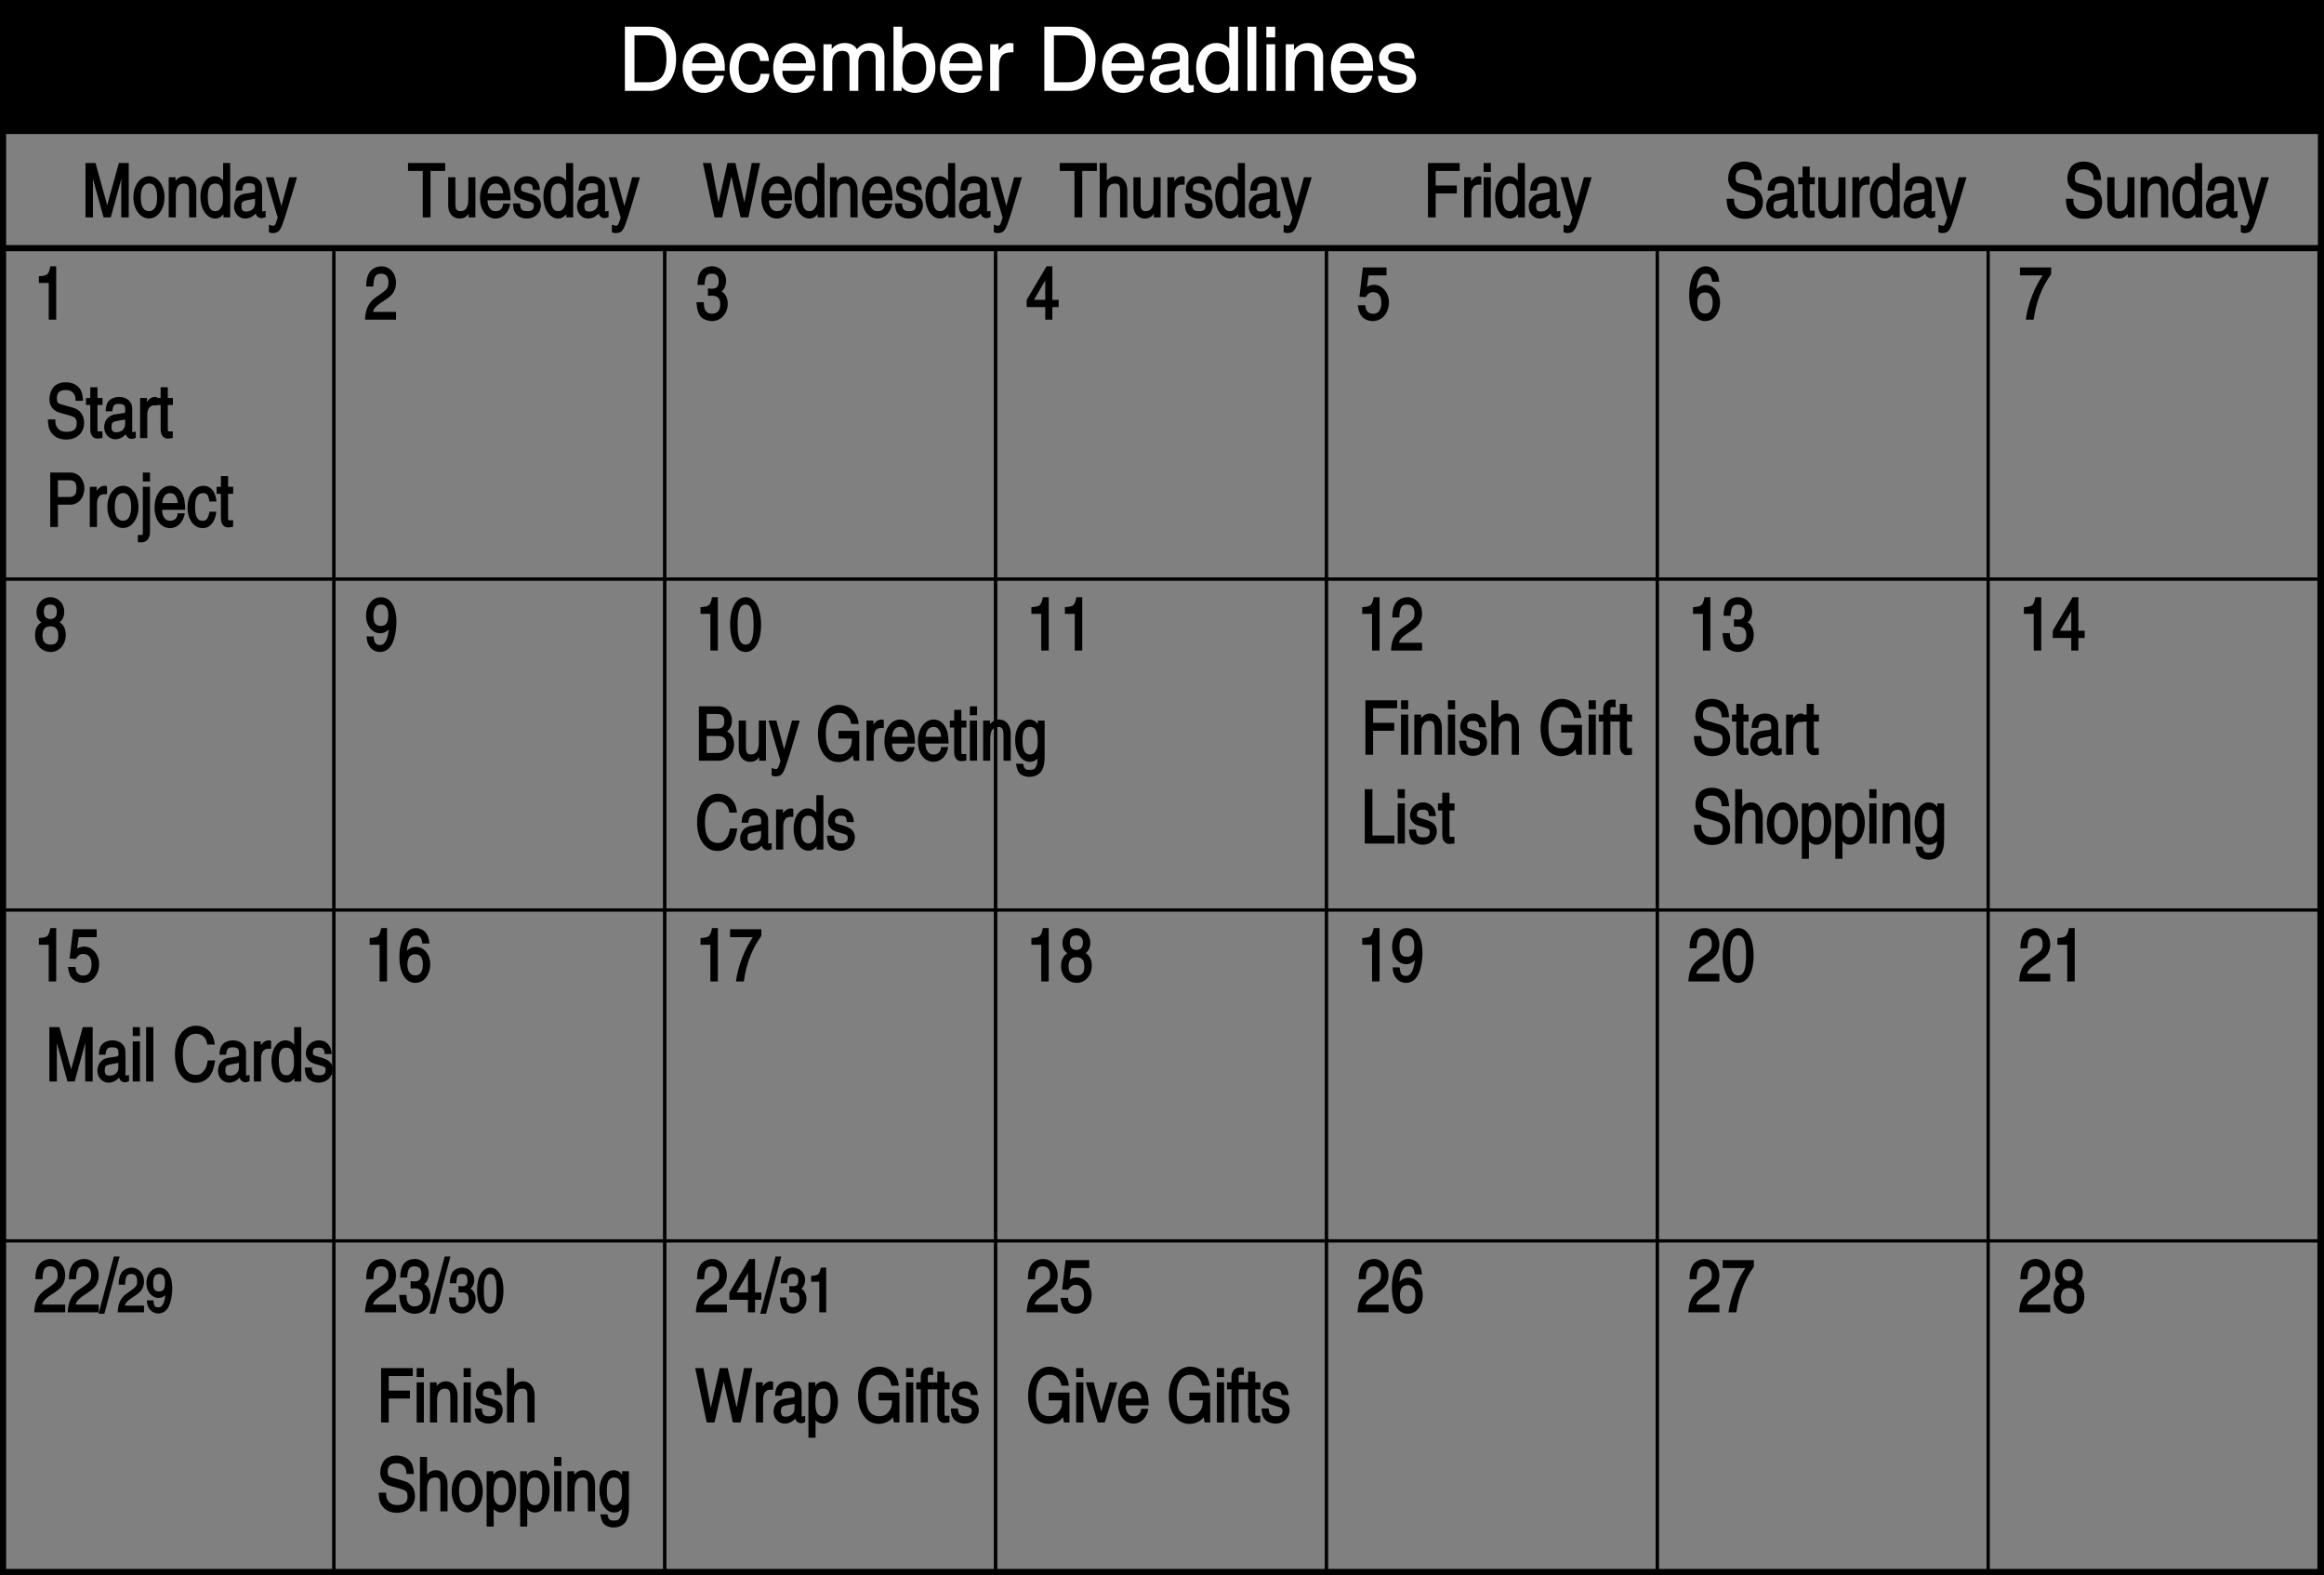 <?xml version="1.0" encoding="UTF-8"?>
<svg xmlns="http://www.w3.org/2000/svg" xmlns:xlink="http://www.w3.org/1999/xlink" width="379.33pt" height="257.04pt" viewBox="0 0 379.33 257.04" version="1.1">
<rect x="0" y="0" width="379.33" height="257.04" fill="#808080" stroke="none"/>
<defs>
<g>
<symbol overflow="visible" id="glyph0-0">
<path style="stroke:none;" d=""/>
</symbol>
<symbol overflow="visible" id="glyph0-1">
<path style="stroke:none;" d="M 7.625 -0.125 L 7.625 -8.875 L 6.016 -8.875 L 3.953 -1.422 L 4.266 -1.422 L 2.203 -8.875 L 0.562 -8.875 L 0.562 0 L 1.781 0 L 1.781 -5.219 C 1.781 -6.172 1.781 -6.391 1.766 -7.422 L 1.469 -7.422 L 3.516 0 L 4.688 0 L 6.734 -7.438 L 6.438 -7.438 C 6.422 -6.109 6.406 -5.656 6.406 -5.219 L 6.406 0 L 7.625 0 Z M 7.625 -0.125 "/>
</symbol>
<symbol overflow="visible" id="glyph0-2">
<path style="stroke:none;" d="M 2.766 -6.719 C 1.312 -6.719 0.188 -5.25 0.188 -3.266 C 0.188 -1.312 1.312 0.172 2.734 0.172 C 4.156 0.172 5.266 -1.312 5.266 -3.281 C 5.266 -5.219 4.156 -6.719 2.766 -6.719 Z M 2.766 -5.531 C 3.641 -5.531 4.062 -4.719 4.062 -3.281 C 4.062 -1.828 3.641 -1.016 2.734 -1.016 C 1.828 -1.016 1.391 -1.828 1.391 -3.281 C 1.391 -4.734 1.828 -5.531 2.766 -5.531 Z M 2.766 -5.531 "/>
</symbol>
<symbol overflow="visible" id="glyph0-3">
<path style="stroke:none;" d="M 1.453 -6.547 L 0.484 -6.547 L 0.484 0 L 1.641 0 L 1.641 -3.547 C 1.641 -4.859 2.047 -5.516 2.922 -5.516 C 3.641 -5.516 3.812 -5.141 3.812 -4 L 3.812 0 L 4.984 0 L 4.984 -4.406 C 4.984 -5.781 4.203 -6.719 3.094 -6.719 C 2.391 -6.719 1.781 -6.359 1.328 -5.578 L 1.594 -5.484 L 1.594 -6.547 Z M 1.453 -6.547 "/>
</symbol>
<symbol overflow="visible" id="glyph0-4">
<path style="stroke:none;" d="M 4.906 -8.875 L 3.891 -8.875 L 3.891 -5.453 L 4.156 -5.562 C 3.75 -6.359 3.188 -6.719 2.469 -6.719 C 1.188 -6.719 0.188 -5.328 0.188 -3.422 C 0.188 -1.312 1.234 0.188 2.609 0.188 C 3.297 0.188 3.859 -0.25 4.234 -1.031 L 3.938 -1.031 L 3.938 0 L 5.047 0 L 5.047 -8.875 Z M 2.656 -5.516 C 3.547 -5.516 3.875 -4.75 3.875 -3.109 C 3.875 -2.297 3.766 -1.844 3.453 -1.453 C 3.219 -1.141 2.984 -1.016 2.609 -1.016 C 1.75 -1.016 1.391 -1.781 1.391 -3.359 C 1.391 -4.891 1.703 -5.516 2.656 -5.516 Z M 2.656 -5.516 "/>
</symbol>
<symbol overflow="visible" id="glyph0-5">
<path style="stroke:none;" d="M 1.547 -4.5 C 1.672 -5.391 1.859 -5.578 2.609 -5.578 C 3.406 -5.578 3.641 -5.359 3.641 -4.672 C 3.641 -4.219 3.672 -4.125 3.344 -4.078 L 1.922 -3.859 C 0.922 -3.703 0.203 -2.875 0.203 -1.781 C 0.203 -0.672 1.016 0.188 2 0.188 C 2.734 0.188 3.375 -0.156 3.938 -0.875 L 3.672 -0.969 C 3.734 -0.281 4.125 0.125 4.719 0.125 C 4.844 0.125 4.953 0.094 5.109 0.031 C 5.172 0.016 5.188 0.016 5.359 -0.047 L 5.359 -1.062 C 5 -0.984 4.984 -0.984 4.922 -0.984 C 4.734 -0.984 4.781 -0.984 4.781 -1.219 L 4.781 -4.844 C 4.781 -5.922 3.906 -6.719 2.672 -6.719 C 1.875 -6.719 1.141 -6.391 0.797 -5.859 C 0.594 -5.516 0.484 -5.125 0.438 -4.375 L 1.531 -4.375 Z M 3.625 -2.297 C 3.625 -1.5 3.047 -0.953 2.188 -0.953 C 1.578 -0.953 1.406 -1.203 1.406 -1.891 C 1.406 -2.516 1.578 -2.672 2.359 -2.812 C 3.344 -2.969 3.703 -3.078 3.625 -3 Z M 3.625 -2.297 "/>
</symbol>
<symbol overflow="visible" id="glyph0-6">
<path style="stroke:none;" d="M 2.609 -1.266 L 1.188 -6.547 L -0.094 -6.547 L 1.859 0.031 L 1.641 0.688 C 1.578 0.953 1.5 1.062 1.391 1.234 C 1.312 1.344 1.312 1.359 1.109 1.359 C 0.906 1.359 0.75 1.312 0.422 1.172 L 0.422 2.422 L 0.641 2.5 C 0.797 2.562 0.859 2.562 1 2.562 C 1.891 2.562 2.219 2.266 2.688 0.984 C 3.078 -0.125 3.531 -1.547 4.594 -5.172 L 5 -6.547 L 3.734 -6.547 L 2.297 -1.266 Z M 2.609 -1.266 "/>
</symbol>
<symbol overflow="visible" id="glyph0-7">
<path style="stroke:none;" d="M 0.125 -7.578 L 2.375 -7.578 L 2.375 0 L 3.641 0 L 3.641 -7.578 L 6.031 -7.578 L 6.031 -8.875 L -0.031 -8.875 L -0.031 -7.578 Z M 0.125 -7.578 "/>
</symbol>
<symbol overflow="visible" id="glyph0-8">
<path style="stroke:none;" d="M 4.953 -0.125 L 4.953 -6.547 L 3.797 -6.547 L 3.797 -2.953 C 3.797 -1.688 3.391 -1.016 2.531 -1.016 C 1.875 -1.016 1.688 -1.344 1.688 -2.25 L 1.688 -6.547 L 0.516 -6.547 L 0.516 -1.891 C 0.516 -0.672 1.297 0.188 2.359 0.188 C 3.125 0.188 3.641 -0.141 4.109 -1.016 L 3.844 -1.109 L 3.844 0 L 4.953 0 Z M 4.953 -0.125 "/>
</symbol>
<symbol overflow="visible" id="glyph0-9">
<path style="stroke:none;" d="M 3.984 -2.094 C 3.906 -1.391 3.484 -1.016 2.781 -1.016 C 2.281 -1.016 1.984 -1.203 1.734 -1.625 C 1.531 -1.984 1.484 -2.219 1.469 -2.797 L 5.234 -2.797 C 5.188 -4.156 5.078 -4.75 4.781 -5.375 C 4.375 -6.203 3.656 -6.719 2.828 -6.719 C 1.344 -6.719 0.234 -5.25 0.234 -3.156 C 0.234 -1.156 1.297 0.188 2.766 0.188 C 3.953 0.188 4.922 -0.75 5.172 -2.234 L 4 -2.234 Z M 1.469 -3.766 C 1.516 -4.891 1.969 -5.516 2.797 -5.516 C 3.234 -5.516 3.484 -5.344 3.734 -4.953 C 3.922 -4.625 3.969 -4.422 4.016 -3.906 L 1.469 -3.906 Z M 1.469 -3.766 "/>
</symbol>
<symbol overflow="visible" id="glyph0-10">
<path style="stroke:none;" d="M 4.531 -4.625 C 4.469 -5.875 3.625 -6.719 2.453 -6.719 C 1.266 -6.719 0.328 -5.812 0.328 -4.609 C 0.328 -3.797 0.859 -3.172 1.672 -2.922 L 2.672 -2.625 C 3.469 -2.391 3.547 -2.328 3.547 -1.859 C 3.547 -1.25 3.234 -1.016 2.484 -1.016 C 1.609 -1.016 1.359 -1.25 1.297 -2.281 L 0.141 -2.281 C 0.188 -1.531 0.281 -1.125 0.469 -0.797 C 0.797 -0.188 1.578 0.188 2.422 0.188 C 3.734 0.188 4.703 -0.75 4.703 -2.016 C 4.703 -2.906 4.156 -3.484 3.125 -3.812 L 2.25 -4.078 C 1.484 -4.312 1.469 -4.328 1.469 -4.781 C 1.469 -5.328 1.719 -5.531 2.391 -5.531 C 3.141 -5.531 3.359 -5.328 3.391 -4.484 L 4.547 -4.484 Z M 4.531 -4.625 "/>
</symbol>
<symbol overflow="visible" id="glyph0-11">
<path style="stroke:none;" d="M 4.484 -7.312 L 6.125 0 L 7.391 0 L 9.312 -8.875 L 7.938 -8.875 L 6.594 -1.688 L 6.906 -1.688 L 5.281 -8.875 L 3.984 -8.875 L 2.359 -1.688 L 2.656 -1.688 L 1.312 -8.875 L -0.031 -8.875 L 1.859 0 L 3.125 0 L 4.781 -7.312 Z M 4.484 -7.312 "/>
</symbol>
<symbol overflow="visible" id="glyph0-12">
<path style="stroke:none;" d="M 1.5 -8.875 L 0.484 -8.875 L 0.484 0 L 1.641 0 L 1.641 -3.547 C 1.641 -4.891 2.031 -5.516 2.969 -5.516 C 3.672 -5.516 3.812 -5.234 3.812 -4.234 L 3.812 0 L 4.984 0 L 4.984 -4.406 C 4.984 -5.781 4.203 -6.719 3.094 -6.719 C 2.406 -6.719 1.891 -6.422 1.375 -5.641 L 1.641 -5.547 L 1.641 -8.875 Z M 1.5 -8.875 "/>
</symbol>
<symbol overflow="visible" id="glyph0-13">
<path style="stroke:none;" d="M 3.406 -5.469 L 3.406 -6.641 C 3.188 -6.703 3.125 -6.719 3.031 -6.719 C 2.438 -6.719 1.906 -6.344 1.453 -5.438 L 1.719 -5.344 L 1.719 -6.547 L 0.594 -6.547 L 0.594 0 L 1.766 0 L 1.766 -3.797 C 1.766 -4.766 2.188 -5.359 2.938 -5.344 L 3.406 -5.344 Z M 3.406 -5.469 "/>
</symbol>
<symbol overflow="visible" id="glyph0-14">
<path style="stroke:none;" d="M 1.812 -3.906 L 5.406 -3.906 L 5.406 -5.203 L 1.953 -5.203 L 1.953 -7.578 L 5.875 -7.578 L 5.875 -8.875 L 0.703 -8.875 L 0.703 0 L 1.953 0 L 1.953 -3.906 Z M 1.812 -3.906 "/>
</symbol>
<symbol overflow="visible" id="glyph0-15">
<path style="stroke:none;" d="M 1.531 -6.547 L 0.5 -6.547 L 0.5 0 L 1.672 0 L 1.672 -6.547 Z M 1.672 -7.547 L 1.672 -8.875 L 0.5 -8.875 L 0.5 -7.422 L 1.672 -7.422 Z M 1.672 -7.547 "/>
</symbol>
<symbol overflow="visible" id="glyph0-16">
<path style="stroke:none;" d="M 6.047 -6.234 C 5.984 -7 5.875 -7.453 5.656 -7.875 C 5.234 -8.641 4.312 -9.109 3.234 -9.109 C 2.391 -9.109 1.625 -8.812 1.188 -8.266 C 0.812 -7.781 0.562 -7.047 0.562 -6.344 C 0.562 -5.25 1.219 -4.422 2.219 -4.156 L 3.672 -3.75 C 4.844 -3.406 5.016 -3.219 5.016 -2.391 C 5.016 -1.438 4.516 -1.031 3.359 -1.031 C 2.562 -1.031 2.094 -1.281 1.766 -1.844 C 1.578 -2.156 1.531 -2.359 1.531 -3.047 L 0.312 -3.047 C 0.344 -1.984 0.5 -1.391 0.875 -0.891 C 1.422 -0.125 2.234 0.234 3.312 0.234 C 5.047 0.234 6.234 -0.875 6.234 -2.5 C 6.234 -3.719 5.547 -4.656 4.484 -4.938 L 2.469 -5.516 C 1.891 -5.656 1.781 -5.875 1.781 -6.484 C 1.781 -7.422 2.234 -7.844 3.234 -7.844 C 3.906 -7.844 4.312 -7.625 4.609 -7.156 C 4.781 -6.859 4.812 -6.703 4.844 -6.094 L 6.062 -6.094 Z M 6.047 -6.234 "/>
</symbol>
<symbol overflow="visible" id="glyph0-17">
<path style="stroke:none;" d="M 2.672 -5.531 L 2.672 -6.547 L 1.844 -6.547 L 1.844 -8.297 L 0.672 -8.297 L 0.672 -6.547 L -0.031 -6.547 L -0.031 -5.406 L 0.672 -5.406 L 0.672 -1.391 C 0.672 -0.484 1.156 0.078 1.844 0.078 C 1.906 0.078 1.938 0.078 2.141 0.047 C 2.203 0.047 2.281 0.031 2.656 -0.016 L 2.656 -1.094 L 2.219 -1.094 C 1.844 -1.078 1.844 -1.094 1.844 -1.453 L 1.844 -5.406 L 2.672 -5.406 Z M 2.672 -5.531 "/>
</symbol>
<symbol overflow="visible" id="glyph0-18">
<path style="stroke:none;" d=""/>
</symbol>
<symbol overflow="visible" id="glyph0-19">
<path style="stroke:none;" d="M 3.531 -8.703 L 2.719 -8.703 C 2.422 -7.312 2.281 -7.188 0.844 -7.078 L 0.844 -5.984 L 2.453 -5.984 L 2.453 0 L 3.672 0 L 3.672 -8.703 Z M 3.531 -8.703 "/>
</symbol>
<symbol overflow="visible" id="glyph0-20">
<path style="stroke:none;" d="M 1.438 -5.547 C 1.516 -7.016 1.781 -7.5 2.703 -7.5 C 3.531 -7.5 3.906 -7.016 3.906 -6.062 C 3.906 -5.625 3.844 -5.359 3.641 -5.062 C 3.484 -4.844 3.25 -4.625 2.672 -4.219 L 1.75 -3.578 C 0.672 -2.797 0.156 -1.703 0.078 0 L 5.141 0 L 5.141 -1.266 L 1.391 -1.266 C 1.438 -1.703 1.844 -2.188 2.531 -2.656 L 3.25 -3.125 C 4.016 -3.641 4.344 -3.938 4.609 -4.281 C 4.938 -4.75 5.141 -5.375 5.141 -6.031 C 5.141 -7.562 4.109 -8.703 2.766 -8.703 C 1.938 -8.703 1.109 -8.266 0.75 -7.609 C 0.438 -7.094 0.297 -6.516 0.266 -5.406 L 1.438 -5.406 Z M 1.438 -5.547 "/>
</symbol>
<symbol overflow="visible" id="glyph0-21">
<path style="stroke:none;" d="M 2.203 -3.891 C 2.359 -3.891 2.406 -3.891 2.594 -3.906 L 2.719 -3.906 C 3.641 -3.906 4.062 -3.453 4.062 -2.5 C 4.062 -1.5 3.594 -0.969 2.672 -0.969 C 2.156 -0.969 1.875 -1.141 1.625 -1.531 C 1.453 -1.828 1.422 -2.047 1.375 -2.844 L 0.172 -2.844 C 0.281 -1.547 0.5 -0.859 0.953 -0.406 C 1.359 -0.031 2.047 0.234 2.688 0.234 C 4.156 0.234 5.281 -0.969 5.281 -2.609 C 5.281 -3.641 4.797 -4.344 4.25 -4.594 C 4.578 -4.75 5.016 -5.453 5.016 -6.344 C 5.016 -7.688 4.031 -8.703 2.719 -8.703 C 1.891 -8.703 1.156 -8.344 0.781 -7.688 C 0.516 -7.219 0.391 -6.688 0.344 -5.672 L 1.5 -5.672 C 1.578 -7.109 1.828 -7.5 2.703 -7.5 C 3.484 -7.5 3.812 -7.109 3.812 -6.266 C 3.812 -5.406 3.484 -5.047 2.641 -5.047 C 2.531 -5.047 2.453 -5.047 2.047 -5.094 L 2.047 -3.891 Z M 2.203 -3.891 "/>
</symbol>
<symbol overflow="visible" id="glyph0-22">
<path style="stroke:none;" d="M 5.297 -2.188 L 5.297 -3.234 L 4.266 -3.234 L 4.266 -8.703 L 3.328 -8.703 L 0.078 -3.234 L 0.078 -2.047 L 3.109 -2.047 L 3.109 0 L 4.266 0 L 4.266 -2.047 L 5.297 -2.047 Z M 3.109 -6.953 L 3.109 -3.234 L 1.266 -3.234 L 3.375 -6.859 Z M 3.109 -6.953 "/>
</symbol>
<symbol overflow="visible" id="glyph0-23">
<path style="stroke:none;" d="M 1.734 -7.219 L 4.812 -7.219 L 4.812 -8.516 L 0.953 -8.516 L 0.391 -3.734 L 1.391 -3.672 C 1.812 -4.281 2.094 -4.484 2.609 -4.484 C 3.516 -4.484 3.969 -3.875 3.969 -2.766 C 3.969 -1.609 3.516 -0.953 2.625 -0.953 C 2.141 -0.953 1.828 -1.125 1.578 -1.484 C 1.422 -1.719 1.406 -1.828 1.344 -2.359 L 0.125 -2.359 C 0.234 -1.578 0.359 -1.188 0.562 -0.828 C 0.953 -0.156 1.719 0.234 2.562 0.234 C 4.078 0.234 5.203 -1.062 5.203 -2.844 C 5.203 -4.406 4.094 -5.688 2.766 -5.688 C 2.25 -5.688 1.734 -5.5 1.312 -5.125 L 1.578 -5.031 L 1.875 -7.219 Z M 1.734 -7.219 "/>
</symbol>
<symbol overflow="visible" id="glyph0-24">
<path style="stroke:none;" d="M 5.094 -6.328 C 5.047 -6.922 4.938 -7.297 4.734 -7.641 C 4.391 -8.297 3.641 -8.703 2.922 -8.703 C 1.312 -8.703 0.219 -6.859 0.219 -4 C 0.219 -1.375 1.234 0.234 2.781 0.234 C 3.5 0.234 4.109 -0.047 4.547 -0.625 C 5 -1.219 5.25 -1.969 5.25 -2.812 C 5.25 -4.422 4.219 -5.641 2.906 -5.641 C 2.156 -5.641 1.531 -5.266 1.141 -4.531 L 1.406 -4.422 C 1.453 -5.5 1.578 -6.109 1.844 -6.688 C 2.141 -7.328 2.406 -7.5 2.922 -7.5 C 3.594 -7.5 3.797 -7.234 3.969 -6.188 L 5.125 -6.188 Z M 2.828 -4.438 C 3.656 -4.438 4.047 -3.859 4.047 -2.75 C 4.047 -1.625 3.641 -0.984 2.828 -0.984 C 1.984 -0.984 1.531 -1.625 1.531 -2.734 C 1.531 -3.859 1.938 -4.438 2.828 -4.438 Z M 2.828 -4.438 "/>
</symbol>
<symbol overflow="visible" id="glyph0-25">
<path style="stroke:none;" d="M 3.828 -3.609 L 5.859 -3.609 C 5.859 -2.719 5.734 -2.281 5.344 -1.781 C 4.922 -1.25 4.5 -1.031 3.844 -1.031 C 2.281 -1.031 1.594 -2.094 1.594 -4.375 C 1.594 -6.562 2.359 -7.797 3.812 -7.797 C 4.312 -7.797 4.703 -7.672 5.047 -7.375 C 5.406 -7.062 5.562 -6.828 5.75 -6 L 6.969 -6 C 6.859 -6.797 6.703 -7.219 6.453 -7.641 C 5.922 -8.531 4.859 -9.109 3.797 -9.109 C 1.812 -9.109 0.312 -7.109 0.312 -4.328 C 0.312 -2.859 0.703 -1.688 1.469 -0.781 C 2.031 -0.109 2.812 0.234 3.703 0.234 C 4.234 0.234 4.828 0.062 5.281 -0.219 C 5.656 -0.453 5.859 -0.656 6.188 -1.156 L 5.922 -1.25 L 6.172 0 L 7.062 0 L 7.062 -4.875 L 3.672 -4.875 L 3.672 -3.609 Z M 3.828 -3.609 "/>
</symbol>
<symbol overflow="visible" id="glyph0-26">
<path style="stroke:none;" d="M 2.719 -5.531 L 2.719 -6.547 L 1.859 -6.547 L 1.859 -7.188 C 1.859 -7.703 1.875 -7.781 2.219 -7.781 C 2.312 -7.781 2.391 -7.781 2.719 -7.734 L 2.719 -8.969 C 2.359 -8.984 2.234 -9 2.156 -9 C 1.312 -9 0.703 -8.391 0.703 -7.484 L 0.703 -6.547 L -0.031 -6.547 L -0.031 -5.406 L 0.703 -5.406 L 0.703 0 L 1.859 0 L 1.859 -5.406 L 2.719 -5.406 Z M 2.719 -5.531 "/>
</symbol>
<symbol overflow="visible" id="glyph0-27">
<path style="stroke:none;" d="M 1.703 -8.875 L 0.594 -8.875 L 0.594 0 L 5.422 0 L 5.422 -1.312 L 1.844 -1.312 L 1.844 -8.875 Z M 1.703 -8.875 "/>
</symbol>
<symbol overflow="visible" id="glyph0-28">
<path style="stroke:none;" d="M 0.359 -7.219 L 3.906 -7.219 C 2.547 -5.219 1.484 -2.516 1.156 0 L 2.438 0 C 2.875 -3.031 3.797 -5.359 5.297 -7.422 L 5.297 -8.516 L 0.203 -8.516 L 0.203 -7.219 Z M 0.359 -7.219 "/>
</symbol>
<symbol overflow="visible" id="glyph0-29">
<path style="stroke:none;" d="M 0.578 2.484 L 1.578 2.484 L 1.578 -0.828 L 1.312 -0.734 C 1.672 -0.125 2.203 0.188 2.844 0.188 C 4.203 0.188 5.234 -1.312 5.234 -3.422 C 5.234 -5.312 4.234 -6.719 2.969 -6.719 C 2.266 -6.719 1.734 -6.391 1.266 -5.578 L 1.531 -5.484 L 1.531 -6.547 L 0.422 -6.547 L 0.422 2.484 Z M 2.812 -5.516 C 3.719 -5.516 4.031 -4.875 4.031 -3.391 C 4.031 -1.781 3.688 -1.016 2.812 -1.016 C 1.938 -1.016 1.547 -1.703 1.547 -3.078 C 1.547 -4.781 1.891 -5.516 2.812 -5.516 Z M 2.812 -5.516 "/>
</symbol>
<symbol overflow="visible" id="glyph0-30">
<path style="stroke:none;" d="M 4.906 -6.547 L 3.938 -6.547 L 3.938 -5.484 L 4.203 -5.578 C 3.734 -6.391 3.219 -6.719 2.516 -6.719 C 1.25 -6.719 0.234 -5.328 0.234 -3.422 C 0.234 -1.312 1.281 0.188 2.625 0.188 C 3.281 0.188 3.797 -0.125 4.156 -0.734 L 3.891 -0.828 L 3.891 -0.578 C 3.891 0.188 3.859 0.484 3.688 0.859 C 3.438 1.406 3.188 1.5 2.562 1.5 C 1.906 1.5 1.719 1.344 1.531 0.5 L 0.375 0.5 C 0.531 1.438 0.734 1.891 1.141 2.219 C 1.469 2.469 2.016 2.641 2.531 2.641 C 3.438 2.641 4.219 2.25 4.594 1.594 C 4.891 1.078 5.047 0.359 5.047 -0.641 L 5.047 -6.547 Z M 2.703 -5.516 C 3.594 -5.516 3.922 -4.75 3.922 -3.109 C 3.922 -2.297 3.812 -1.844 3.5 -1.453 C 3.266 -1.141 3.031 -1.016 2.656 -1.016 C 1.797 -1.016 1.438 -1.781 1.438 -3.359 C 1.438 -4.891 1.75 -5.516 2.703 -5.516 Z M 2.703 -5.516 "/>
</symbol>
<symbol overflow="visible" id="glyph0-31">
<path style="stroke:none;" d="M 1.812 -3.641 L 4.016 -3.641 C 5.297 -3.641 6.266 -4.781 6.266 -6.312 C 6.266 -7.781 5.281 -8.875 4.016 -8.875 L 0.703 -8.875 L 0.703 0 L 1.953 0 L 1.953 -3.641 Z M 1.812 -7.625 L 3.734 -7.625 C 4.688 -7.625 4.984 -7.266 4.984 -6.281 C 4.984 -5.266 4.656 -4.891 3.703 -4.891 L 1.953 -4.891 L 1.953 -7.625 Z M 1.812 -7.625 "/>
</symbol>
<symbol overflow="visible" id="glyph0-32">
<path style="stroke:none;" d="M 1.531 -6.547 L 0.5 -6.547 L 0.5 0.672 C 0.484 1.359 0.578 1.297 0.031 1.312 L -0.312 1.312 L -0.312 2.469 C 0 2.516 0.094 2.516 0.234 2.516 C 1.109 2.516 1.672 1.891 1.672 0.797 L 1.672 -6.547 Z M 1.531 -8.875 L 0.5 -8.875 L 0.5 -7.422 L 1.672 -7.422 L 1.672 -8.875 Z M 1.531 -8.875 "/>
</symbol>
<symbol overflow="visible" id="glyph0-33">
<path style="stroke:none;" d="M 4.844 -4.297 C 4.688 -5.828 3.891 -6.719 2.734 -6.719 C 1.25 -6.719 0.141 -5.25 0.141 -3.156 C 0.141 -1.203 1.203 0.188 2.609 0.188 C 3.781 0.188 4.625 -0.75 4.859 -2.484 L 3.719 -2.484 C 3.516 -1.375 3.25 -1.016 2.594 -1.016 C 1.719 -1.016 1.375 -1.719 1.375 -3.234 C 1.375 -4.766 1.75 -5.516 2.656 -5.516 C 3.344 -5.516 3.547 -5.25 3.703 -4.156 L 4.859 -4.156 Z M 4.844 -4.297 "/>
</symbol>
<symbol overflow="visible" id="glyph0-34">
<path style="stroke:none;" d="M 1.422 -4.703 C 0.562 -4.219 0.219 -3.547 0.219 -2.469 C 0.219 -0.922 1.312 0.234 2.781 0.234 C 4.156 0.234 5.234 -0.969 5.234 -2.547 C 5.234 -3.531 4.859 -4.25 4.219 -4.625 C 4.688 -4.938 4.984 -5.516 4.984 -6.359 C 4.984 -7.688 3.984 -8.703 2.719 -8.703 C 1.453 -8.703 0.453 -7.641 0.453 -6.25 C 0.453 -5.453 0.781 -4.859 1.266 -4.609 Z M 2.734 -3.953 C 3.625 -3.953 4.016 -3.453 4.016 -2.422 C 4.016 -1.406 3.672 -0.969 2.766 -0.969 C 1.859 -0.969 1.438 -1.469 1.438 -2.5 C 1.438 -3.469 1.859 -3.953 2.734 -3.953 Z M 2.688 -7.5 C 3.438 -7.5 3.781 -7.125 3.781 -6.344 C 3.781 -5.562 3.438 -5.141 2.719 -5.141 C 2.016 -5.141 1.656 -5.562 1.656 -6.328 C 1.656 -7.156 1.938 -7.5 2.688 -7.5 Z M 2.688 -7.5 "/>
</symbol>
<symbol overflow="visible" id="glyph0-35">
<path style="stroke:none;" d="M 0.344 -2.156 C 0.406 -0.734 1.312 0.234 2.516 0.234 C 3.297 0.234 3.984 -0.172 4.422 -0.969 C 4.891 -1.781 5.203 -3.219 5.203 -4.688 C 5.203 -7.219 4.219 -8.703 2.656 -8.703 C 1.312 -8.703 0.25 -7.422 0.25 -5.672 C 0.25 -4.047 1.266 -2.812 2.562 -2.812 C 3.328 -2.812 4.031 -3.328 4.344 -4.031 L 4.047 -4.031 C 3.875 -2.625 3.75 -2.078 3.484 -1.578 C 3.203 -1.094 2.984 -0.906 2.516 -0.906 C 1.828 -0.906 1.578 -1.234 1.484 -2.297 L 0.328 -2.297 Z M 2.688 -7.5 C 3.516 -7.5 3.875 -6.922 3.875 -5.781 C 3.875 -4.578 3.531 -4.016 2.672 -4.016 C 1.781 -4.016 1.453 -4.516 1.453 -5.672 C 1.453 -6.906 1.828 -7.5 2.688 -7.5 Z M 2.688 -7.5 "/>
</symbol>
<symbol overflow="visible" id="glyph0-36">
<path style="stroke:none;" d="M 2.766 -8.703 C 1.219 -8.703 0.203 -7.016 0.203 -4.25 C 0.203 -1.469 1.219 0.234 2.734 0.234 C 4.25 0.234 5.25 -1.469 5.25 -4.219 C 5.25 -6.969 4.25 -8.703 2.766 -8.703 Z M 2.75 -7.5 C 3.688 -7.5 4.031 -6.438 4.031 -4.25 C 4.031 -2.016 3.688 -0.969 2.734 -0.969 C 1.781 -0.969 1.422 -2 1.422 -4.25 C 1.422 -6.484 1.781 -7.5 2.75 -7.5 Z M 2.75 -7.5 "/>
</symbol>
<symbol overflow="visible" id="glyph0-37">
<path style="stroke:none;" d="M 0.734 0 L 3.781 0 C 5.219 0 6.312 -1.156 6.312 -2.703 C 6.312 -3.75 5.812 -4.453 5.156 -4.781 C 5.656 -5.094 5.969 -5.75 5.969 -6.578 C 5.969 -7.891 5.047 -8.875 3.844 -8.875 L 0.578 -8.875 L 0.578 0 Z M 1.688 -7.625 L 3.422 -7.625 C 4.422 -7.625 4.719 -7.359 4.719 -6.469 C 4.719 -5.531 4.406 -5.234 3.406 -5.234 L 1.844 -5.234 L 1.844 -7.625 Z M 1.688 -4.031 L 3.562 -4.031 C 4.656 -4.031 5.047 -3.672 5.047 -2.703 C 5.047 -1.703 4.672 -1.266 3.734 -1.266 L 1.844 -1.266 L 1.844 -4.031 Z M 1.688 -4.031 "/>
</symbol>
<symbol overflow="visible" id="glyph0-38">
<path style="stroke:none;" d="M 6.766 -6.156 C 6.688 -6.828 6.547 -7.266 6.281 -7.703 C 5.766 -8.578 4.781 -9.109 3.734 -9.109 C 1.703 -9.109 0.281 -7.219 0.281 -4.422 C 0.281 -1.656 1.672 0.234 3.609 0.234 C 4.391 0.234 5.234 -0.109 5.766 -0.672 C 6.297 -1.219 6.594 -1.938 6.859 -3.438 L 5.641 -3.438 C 5.469 -2.562 5.391 -2.297 5.141 -1.922 C 4.734 -1.328 4.359 -1.078 3.703 -1.078 C 2.25 -1.078 1.562 -2.203 1.562 -4.391 C 1.562 -6.609 2.297 -7.797 3.75 -7.797 C 4.25 -7.797 4.578 -7.672 4.922 -7.375 C 5.266 -7.062 5.391 -6.844 5.562 -6.031 L 6.797 -6.031 Z M 6.766 -6.156 "/>
</symbol>
<symbol overflow="visible" id="glyph0-39">
<path style="stroke:none;" d="M 1.531 -8.875 L 0.5 -8.875 L 0.5 0 L 1.672 0 L 1.672 -8.875 Z M 1.531 -8.875 "/>
</symbol>
<symbol overflow="visible" id="glyph0-40">
<path style="stroke:none;" d="M 2.906 -9.109 L 2.141 -9.109 L -0.359 0.234 L 0.594 0.234 L 3.078 -9.109 Z M 2.906 -9.109 "/>
</symbol>
<symbol overflow="visible" id="glyph0-41">
<path style="stroke:none;" d="M 2.562 -1.266 L 1.188 -6.547 L -0.125 -6.547 L 1.844 0 L 2.984 0 L 5.031 -6.547 L 3.766 -6.547 L 2.266 -1.266 Z M 2.562 -1.266 "/>
</symbol>
<symbol overflow="visible" id="glyph1-0">
<path style="stroke:none;" d=""/>
</symbol>
<symbol overflow="visible" id="glyph1-1">
<path style="stroke:none;" d="M 1.25 -4.641 C 1.312 -5.859 1.484 -6.25 2.25 -6.25 C 2.938 -6.25 3.203 -5.875 3.203 -5.062 C 3.203 -4.703 3.172 -4.5 3 -4.266 C 2.875 -4.062 2.688 -3.906 2.203 -3.562 L 1.438 -3.016 C 0.531 -2.375 0.078 -1.438 0.031 0 L 4.328 0 L 4.328 -1.094 L 1.203 -1.094 C 1.25 -1.438 1.562 -1.828 2.141 -2.219 L 2.734 -2.625 C 3.375 -3.047 3.656 -3.297 3.875 -3.578 C 4.156 -3.969 4.328 -4.5 4.328 -5.047 C 4.328 -6.312 3.422 -7.297 2.312 -7.297 C 1.625 -7.297 0.906 -6.938 0.594 -6.375 C 0.344 -5.953 0.203 -5.453 0.188 -4.516 L 1.234 -4.516 Z M 1.25 -4.641 "/>
</symbol>
<symbol overflow="visible" id="glyph1-2">
<path style="stroke:none;" d="M 0.234 -1.812 C 0.297 -0.625 1.094 0.188 2.094 0.188 C 2.75 0.188 3.344 -0.156 3.719 -0.812 C 4.109 -1.5 4.375 -2.703 4.375 -3.922 C 4.375 -6.031 3.516 -7.297 2.219 -7.297 C 1.094 -7.297 0.156 -6.203 0.156 -4.75 C 0.156 -3.391 1.062 -2.344 2.141 -2.344 C 2.766 -2.344 3.406 -2.797 3.672 -3.375 L 3.312 -3.375 C 3.188 -2.203 3.094 -1.766 2.875 -1.344 C 2.641 -0.953 2.484 -0.812 2.094 -0.812 C 1.516 -0.812 1.375 -1.047 1.297 -1.953 L 0.234 -1.953 Z M 2.234 -6.25 C 2.938 -6.25 3.188 -5.797 3.188 -4.844 C 3.188 -3.844 2.938 -3.406 2.234 -3.406 C 1.484 -3.406 1.266 -3.781 1.266 -4.75 C 1.266 -5.766 1.516 -6.25 2.234 -6.25 Z M 2.234 -6.25 "/>
</symbol>
<symbol overflow="visible" id="glyph1-3">
<path style="stroke:none;" d="M 1.844 -3.234 C 1.969 -3.234 2.016 -3.234 2.156 -3.25 L 2.266 -3.25 C 3.047 -3.25 3.328 -2.906 3.328 -2.094 C 3.328 -1.266 3 -0.859 2.234 -0.859 C 1.797 -0.859 1.594 -0.984 1.391 -1.312 C 1.234 -1.562 1.234 -1.719 1.188 -2.422 L 0.094 -2.422 C 0.188 -1.312 0.391 -0.734 0.766 -0.344 C 1.094 -0.031 1.703 0.188 2.234 0.188 C 3.469 0.188 4.453 -0.828 4.453 -2.203 C 4.453 -3.062 4 -3.672 3.594 -3.844 C 3.812 -3.953 4.234 -4.562 4.234 -5.297 C 4.234 -6.438 3.359 -7.297 2.266 -7.297 C 1.578 -7.297 0.938 -6.984 0.625 -6.453 C 0.406 -6.047 0.266 -5.594 0.234 -4.734 L 1.297 -4.734 C 1.375 -5.953 1.516 -6.25 2.25 -6.25 C 2.906 -6.25 3.125 -5.938 3.125 -5.234 C 3.125 -4.516 2.906 -4.25 2.203 -4.25 C 2.109 -4.25 2.047 -4.25 1.656 -4.297 L 1.656 -3.234 Z M 1.844 -3.234 "/>
</symbol>
<symbol overflow="visible" id="glyph1-4">
<path style="stroke:none;" d="M 2.297 -7.297 C 1.016 -7.297 0.125 -5.875 0.125 -3.562 C 0.125 -1.25 1.016 0.188 2.281 0.188 C 3.547 0.188 4.438 -1.25 4.438 -3.547 C 4.438 -5.828 3.547 -7.297 2.297 -7.297 Z M 2.297 -6.25 C 3.062 -6.25 3.312 -5.391 3.312 -3.562 C 3.312 -1.703 3.062 -0.859 2.281 -0.859 C 1.484 -0.859 1.234 -1.688 1.234 -3.562 C 1.234 -5.422 1.484 -6.25 2.297 -6.25 Z M 2.297 -6.25 "/>
</symbol>
<symbol overflow="visible" id="glyph1-5">
<path style="stroke:none;" d="M 2.938 -7.297 L 2.234 -7.297 C 1.969 -6.125 1.906 -6.047 0.656 -5.953 L 0.656 -4.984 L 1.984 -4.984 L 1.984 0 L 3.109 0 L 3.109 -7.297 Z M 2.938 -7.297 "/>
</symbol>
<symbol overflow="visible" id="glyph2-0">
<path style="stroke:none;" d=""/>
</symbol>
<symbol overflow="visible" id="glyph2-1">
<path style="stroke:none;" d="M 1.25 0 L 5.188 0 C 7.75 0 9.469 -2.062 9.469 -5.234 C 9.469 -8.406 7.766 -10.469 5.188 -10.469 L 1.109 -10.469 L 1.109 0 Z M 2.672 -1.281 L 2.672 -9.062 L 4.953 -9.062 C 6.969 -9.062 7.891 -7.828 7.891 -5.219 C 7.891 -2.625 6.969 -1.406 4.953 -1.406 L 2.672 -1.406 Z M 2.672 -1.281 "/>
</symbol>
<symbol overflow="visible" id="glyph2-2">
<path style="stroke:none;" d="M 7.312 -3.406 C 7.312 -4.516 7.219 -5.188 7.016 -5.734 C 6.531 -6.938 5.297 -7.812 3.922 -7.812 C 1.875 -7.812 0.422 -6.125 0.422 -3.703 C 0.422 -1.281 1.812 0.328 3.891 0.328 C 5.578 0.328 6.859 -0.75 7.188 -2.484 L 5.75 -2.484 C 5.391 -1.391 4.875 -1.016 3.938 -1.016 C 3.188 -1.016 2.641 -1.312 2.25 -1.938 C 1.969 -2.359 1.922 -2.672 1.922 -3.281 L 7.312 -3.281 Z M 1.938 -4.359 C 2.031 -5.719 2.734 -6.469 3.906 -6.469 C 5.094 -6.469 5.781 -5.672 5.781 -4.5 L 1.953 -4.5 Z M 1.938 -4.359 "/>
</symbol>
<symbol overflow="visible" id="glyph2-3">
<path style="stroke:none;" d="M 6.719 -5 C 6.656 -5.719 6.469 -6.266 6.188 -6.672 C 5.688 -7.359 4.719 -7.812 3.703 -7.812 C 1.703 -7.812 0.297 -6.109 0.297 -3.672 C 0.297 -1.297 1.688 0.328 3.688 0.328 C 5.438 0.328 6.656 -0.859 6.812 -2.781 L 5.375 -2.781 C 5.172 -1.469 4.703 -1.016 3.703 -1.016 C 2.422 -1.016 1.781 -1.938 1.781 -3.672 C 1.781 -5.5 2.406 -6.469 3.688 -6.469 C 4.656 -6.469 5.141 -6.016 5.297 -4.875 L 6.734 -4.875 Z M 6.719 -5 "/>
</symbol>
<symbol overflow="visible" id="glyph2-4">
<path style="stroke:none;" d="M 0.844 -7.469 L 0.844 0 L 2.281 0 L 2.281 -4.734 C 2.281 -5.797 2.922 -6.531 3.875 -6.531 C 4.75 -6.531 5.094 -6.125 5.094 -5.188 L 5.094 0 L 6.531 0 L 6.531 -4.734 C 6.531 -5.797 7.188 -6.531 8.141 -6.531 C 8.984 -6.531 9.359 -6.109 9.359 -5.188 L 9.359 0 L 10.797 0 L 10.797 -5.625 C 10.797 -6.938 9.906 -7.812 8.547 -7.812 C 7.562 -7.812 6.875 -7.469 6.297 -6.797 C 5.938 -7.438 5.266 -7.812 4.312 -7.812 C 3.328 -7.812 2.578 -7.406 1.953 -6.531 L 2.188 -6.422 L 2.188 -7.609 L 0.844 -7.609 Z M 0.844 -7.469 "/>
</symbol>
<symbol overflow="visible" id="glyph2-5">
<path style="stroke:none;" d="M 0.609 -10.328 L 0.609 0 L 1.938 0 L 1.938 -1.062 L 1.703 -0.969 C 2.266 -0.109 3.109 0.328 4.125 0.328 C 6.062 0.328 7.453 -1.391 7.453 -3.828 C 7.453 -6.203 6.125 -7.812 4.188 -7.812 C 3.172 -7.812 2.359 -7.391 1.812 -6.562 L 2.047 -6.469 L 2.047 -10.469 L 0.609 -10.469 Z M 3.969 -6.453 C 5.266 -6.453 5.969 -5.453 5.969 -3.703 C 5.969 -2.031 5.234 -1.031 3.969 -1.031 C 2.719 -1.031 2.047 -2.016 2.047 -3.734 C 2.047 -5.453 2.719 -6.453 3.969 -6.453 Z M 3.969 -6.453 "/>
</symbol>
<symbol overflow="visible" id="glyph2-6">
<path style="stroke:none;" d="M 0.828 -7.469 L 0.828 0 L 2.266 0 L 2.266 -3.938 C 2.281 -5.703 2.891 -6.359 4.625 -6.297 L 4.625 -7.75 C 4.297 -7.797 4.188 -7.812 4.047 -7.812 C 3.297 -7.812 2.625 -7.328 1.953 -6.234 L 2.172 -6.125 L 2.172 -7.609 L 0.828 -7.609 Z M 0.828 -7.469 "/>
</symbol>
<symbol overflow="visible" id="glyph2-7">
<path style="stroke:none;" d=""/>
</symbol>
<symbol overflow="visible" id="glyph2-8">
<path style="stroke:none;" d="M 7.484 -0.953 C 7.359 -0.922 7.312 -0.922 7.234 -0.922 C 6.828 -0.922 6.734 -1 6.734 -1.359 L 6.734 -5.672 C 6.734 -6.969 5.656 -7.812 3.844 -7.812 C 2.766 -7.812 1.812 -7.469 1.312 -6.922 C 0.984 -6.531 0.797 -6.016 0.75 -5.172 L 2.203 -5.172 C 2.312 -6.188 2.719 -6.469 3.812 -6.469 C 4.875 -6.469 5.312 -6.203 5.312 -5.5 L 5.312 -5.188 C 5.297 -4.688 5.188 -4.641 4.234 -4.516 C 2.578 -4.312 2.328 -4.25 1.875 -4.078 C 1.016 -3.703 0.453 -2.922 0.453 -1.969 C 0.453 -0.641 1.516 0.328 3 0.328 C 3.922 0.328 4.75 -0.031 5.375 -0.609 C 5.438 -0.125 5.938 0.328 6.688 0.328 C 6.938 0.328 7.094 0.297 7.609 0.172 L 7.609 -0.984 Z M 5.312 -2.438 C 5.312 -2.047 5.234 -1.906 4.891 -1.578 C 4.406 -1.141 3.938 -0.969 3.25 -0.969 C 2.344 -0.969 1.938 -1.266 1.938 -2 C 1.938 -2.766 2.312 -3.031 3.562 -3.219 C 4.812 -3.391 5.047 -3.438 5.312 -3.562 Z M 5.312 -2.438 "/>
</symbol>
<symbol overflow="visible" id="glyph2-9">
<path style="stroke:none;" d="M 6.938 -10.469 L 5.625 -10.469 L 5.625 -6.531 L 5.859 -6.641 C 5.359 -7.375 4.5 -7.812 3.516 -7.812 C 1.609 -7.812 0.219 -6.141 0.219 -3.812 C 0.219 -1.328 1.562 0.328 3.562 0.328 C 4.562 0.328 5.344 -0.078 5.984 -1 L 5.75 -1.094 L 5.75 0 L 7.062 0 L 7.062 -10.469 Z M 3.703 -6.453 C 4.969 -6.453 5.625 -5.469 5.625 -3.703 C 5.625 -2.016 4.953 -1.031 3.719 -1.031 C 2.438 -1.031 1.703 -2.031 1.703 -3.734 C 1.703 -5.453 2.438 -6.453 3.703 -6.453 Z M 3.703 -6.453 "/>
</symbol>
<symbol overflow="visible" id="glyph2-10">
<path style="stroke:none;" d="M 2.125 -10.469 L 0.812 -10.469 L 0.812 0 L 2.25 0 L 2.25 -10.469 Z M 2.125 -10.469 "/>
</symbol>
<symbol overflow="visible" id="glyph2-11">
<path style="stroke:none;" d="M 2.094 -7.609 L 0.797 -7.609 L 0.797 0 L 2.219 0 L 2.219 -7.609 Z M 2.094 -10.469 L 0.781 -10.469 L 0.781 -8.734 L 2.219 -8.734 L 2.219 -10.469 Z M 2.094 -10.469 "/>
</symbol>
<symbol overflow="visible" id="glyph2-12">
<path style="stroke:none;" d="M 0.844 -7.469 L 0.844 0 L 2.281 0 L 2.281 -4.172 C 2.281 -5.672 2.938 -6.531 4.141 -6.531 C 5.062 -6.531 5.516 -6.094 5.516 -5.203 L 5.516 0 L 6.938 0 L 6.938 -5.672 C 6.938 -6.891 5.906 -7.812 4.5 -7.812 C 3.406 -7.812 2.609 -7.344 1.953 -6.328 L 2.188 -6.234 L 2.188 -7.609 L 0.844 -7.609 Z M 0.844 -7.469 "/>
</symbol>
<symbol overflow="visible" id="glyph2-13">
<path style="stroke:none;" d="M 6.266 -5.422 C 6.25 -6.859 5.172 -7.812 3.469 -7.812 C 1.766 -7.812 0.516 -6.797 0.516 -5.438 C 0.516 -4.281 1.25 -3.609 2.984 -3.188 L 4.078 -2.922 C 4.891 -2.734 5.062 -2.562 5.062 -2.047 C 5.062 -1.344 4.516 -1.016 3.5 -1.016 C 2.875 -1.016 2.422 -1.156 2.125 -1.469 C 1.953 -1.688 1.906 -1.797 1.812 -2.453 L 0.328 -2.453 C 0.391 -0.609 1.484 0.328 3.406 0.328 C 5.25 0.328 6.547 -0.719 6.547 -2.125 C 6.547 -3.219 5.812 -3.969 4.359 -4.312 L 3.234 -4.578 C 2.281 -4.797 2 -4.969 2 -5.484 C 2 -6.172 2.484 -6.469 3.438 -6.469 C 4.375 -6.469 4.734 -6.188 4.766 -5.297 L 6.266 -5.297 Z M 6.266 -5.422 "/>
</symbol>
</g>
<clipPath id="clip1">
  <path d="M 0 0 L 379.328 0 L 379.328 257.039 L 0 257.039 Z M 0 0 "/>
</clipPath>
</defs>
<g id="surface1">
<path style="fill:none;stroke-width:5;stroke-linecap:butt;stroke-linejoin:miter;stroke:rgb(0%,0%,0%);stroke-opacity:1;stroke-miterlimit:4;" d="M 545 1625.439 L 545 2165.439 L 5 2165.439 L 5 1625.439 Z M 545 1625.439 " transform="matrix(0.1,0,0,-0.1,0,257.04)"/>
<g style="fill:rgb(0%,0%,0%);fill-opacity:1;">
  <use xlink:href="#glyph0-1" x="13.388" y="35.477"/>
  <use xlink:href="#glyph0-2" x="21.584" y="35.477"/>
  <use xlink:href="#glyph0-3" x="27.056" y="35.477"/>
  <use xlink:href="#glyph0-4" x="32.528" y="35.477"/>
  <use xlink:href="#glyph0-5" x="38" y="35.477"/>
  <use xlink:href="#glyph0-6" x="43.472" y="35.477"/>
</g>
<path style="fill:none;stroke-width:5;stroke-linecap:butt;stroke-linejoin:miter;stroke:rgb(0%,0%,0%);stroke-opacity:1;stroke-miterlimit:4;" d="M 1085 1625.439 L 1085 2165.439 L 545 2165.439 L 545 1625.439 Z M 1085 1625.439 " transform="matrix(0.1,0,0,-0.1,0,257.04)"/>
<g style="fill:rgb(0%,0%,0%);fill-opacity:1;">
  <use xlink:href="#glyph0-7" x="66.63" y="35.477"/>
  <use xlink:href="#glyph0-8" x="72.642" y="35.477"/>
  <use xlink:href="#glyph0-9" x="78.115" y="35.477"/>
  <use xlink:href="#glyph0-10" x="83.587" y="35.477"/>
  <use xlink:href="#glyph0-4" x="88.507" y="35.477"/>
  <use xlink:href="#glyph0-5" x="93.978" y="35.477"/>
  <use xlink:href="#glyph0-6" x="99.451" y="35.477"/>
</g>
<path style="fill:none;stroke-width:5;stroke-linecap:butt;stroke-linejoin:miter;stroke:rgb(0%,0%,0%);stroke-opacity:1;stroke-miterlimit:4;" d="M 1625 1625.439 L 1625 2165.439 L 1085 2165.439 L 1085 1625.439 Z M 1625 1625.439 " transform="matrix(0.1,0,0,-0.1,0,257.04)"/>
<g style="fill:rgb(0%,0%,0%);fill-opacity:1;">
  <use xlink:href="#glyph0-11" x="114.758" y="35.477"/>
  <use xlink:href="#glyph0-9" x="124.046" y="35.477"/>
  <use xlink:href="#glyph0-4" x="129.518" y="35.477"/>
  <use xlink:href="#glyph0-3" x="134.99" y="35.477"/>
  <use xlink:href="#glyph0-9" x="140.462" y="35.477"/>
  <use xlink:href="#glyph0-10" x="145.934" y="35.477"/>
  <use xlink:href="#glyph0-4" x="150.854" y="35.477"/>
  <use xlink:href="#glyph0-5" x="156.326" y="35.477"/>
  <use xlink:href="#glyph0-6" x="161.798" y="35.477"/>
</g>
<path style="fill:none;stroke-width:5;stroke-linecap:butt;stroke-linejoin:miter;stroke:rgb(0%,0%,0%);stroke-opacity:1;stroke-miterlimit:4;" d="M 2165 1625.439 L 2165 2165.439 L 1625 2165.439 L 1625 1625.439 Z M 2165 1625.439 " transform="matrix(0.1,0,0,-0.1,0,257.04)"/>
<g style="fill:rgb(0%,0%,0%);fill-opacity:1;">
  <use xlink:href="#glyph0-7" x="173.003" y="35.477"/>
  <use xlink:href="#glyph0-12" x="179.015" y="35.477"/>
  <use xlink:href="#glyph0-8" x="184.487" y="35.477"/>
  <use xlink:href="#glyph0-13" x="189.959" y="35.477"/>
  <use xlink:href="#glyph0-10" x="193.235" y="35.477"/>
  <use xlink:href="#glyph0-4" x="198.155" y="35.477"/>
  <use xlink:href="#glyph0-5" x="203.627" y="35.477"/>
  <use xlink:href="#glyph0-6" x="209.099" y="35.477"/>
</g>
<path style="fill:none;stroke-width:5;stroke-linecap:butt;stroke-linejoin:miter;stroke:rgb(0%,0%,0%);stroke-opacity:1;stroke-miterlimit:4;" d="M 2705 1625.439 L 2705 2165.439 L 2165 2165.439 L 2165 1625.439 Z M 2705 1625.439 " transform="matrix(0.1,0,0,-0.1,0,257.04)"/>
<g style="fill:rgb(0%,0%,0%);fill-opacity:1;">
  <use xlink:href="#glyph0-14" x="232.379" y="35.477"/>
  <use xlink:href="#glyph0-13" x="238.391" y="35.477"/>
  <use xlink:href="#glyph0-15" x="241.667" y="35.477"/>
  <use xlink:href="#glyph0-4" x="243.851" y="35.477"/>
  <use xlink:href="#glyph0-5" x="249.323" y="35.477"/>
  <use xlink:href="#glyph0-6" x="254.795" y="35.477"/>
</g>
<path style="fill:none;stroke-width:5;stroke-linecap:butt;stroke-linejoin:miter;stroke:rgb(0%,0%,0%);stroke-opacity:1;stroke-miterlimit:4;" d="M 3245 1625.439 L 3245 2165.439 L 2705 2165.439 L 2705 1625.439 Z M 3245 1625.439 " transform="matrix(0.1,0,0,-0.1,0,257.04)"/>
<g style="fill:rgb(0%,0%,0%);fill-opacity:1;">
  <use xlink:href="#glyph0-16" x="281.51" y="35.477"/>
  <use xlink:href="#glyph0-5" x="288.074" y="35.477"/>
  <use xlink:href="#glyph0-17" x="293.546" y="35.477"/>
  <use xlink:href="#glyph0-8" x="296.282" y="35.477"/>
  <use xlink:href="#glyph0-13" x="301.754" y="35.477"/>
  <use xlink:href="#glyph0-4" x="305.03" y="35.477"/>
  <use xlink:href="#glyph0-5" x="310.502" y="35.477"/>
  <use xlink:href="#glyph0-6" x="315.974" y="35.477"/>
</g>
<path style="fill:none;stroke-width:5;stroke-linecap:butt;stroke-linejoin:miter;stroke:rgb(0%,0%,0%);stroke-opacity:1;stroke-miterlimit:4;" d="M 3785 1625.439 L 3785 2165.439 L 3245 2165.439 L 3245 1625.439 Z M 3785 1625.439 " transform="matrix(0.1,0,0,-0.1,0,257.04)"/>
<path style="fill:none;stroke-width:5;stroke-linecap:butt;stroke-linejoin:miter;stroke:rgb(0%,0%,0%);stroke-opacity:1;stroke-miterlimit:4;" d="M 545 1085.439 L 545 1625.439 L 5 1625.439 L 5 1085.439 Z M 545 1085.439 " transform="matrix(0.1,0,0,-0.1,0,257.04)"/>
<path style="fill:none;stroke-width:5;stroke-linecap:butt;stroke-linejoin:miter;stroke:rgb(0%,0%,0%);stroke-opacity:1;stroke-miterlimit:4;" d="M 1085 1085.439 L 1085 1625.439 L 545 1625.439 L 545 1085.439 Z M 1085 1085.439 " transform="matrix(0.1,0,0,-0.1,0,257.04)"/>
<path style="fill:none;stroke-width:5;stroke-linecap:butt;stroke-linejoin:miter;stroke:rgb(0%,0%,0%);stroke-opacity:1;stroke-miterlimit:4;" d="M 1625 1085.439 L 1625 1625.439 L 1085 1625.439 L 1085 1085.439 Z M 1625 1085.439 " transform="matrix(0.1,0,0,-0.1,0,257.04)"/>
<path style="fill:none;stroke-width:5;stroke-linecap:butt;stroke-linejoin:miter;stroke:rgb(0%,0%,0%);stroke-opacity:1;stroke-miterlimit:4;" d="M 2165 1085.439 L 2165 1625.439 L 1625 1625.439 L 1625 1085.439 Z M 2165 1085.439 " transform="matrix(0.1,0,0,-0.1,0,257.04)"/>
<path style="fill:none;stroke-width:5;stroke-linecap:butt;stroke-linejoin:miter;stroke:rgb(0%,0%,0%);stroke-opacity:1;stroke-miterlimit:4;" d="M 2705 1085.439 L 2705 1625.439 L 2165 1625.439 L 2165 1085.439 Z M 2705 1085.439 " transform="matrix(0.1,0,0,-0.1,0,257.04)"/>
<path style="fill:none;stroke-width:5;stroke-linecap:butt;stroke-linejoin:miter;stroke:rgb(0%,0%,0%);stroke-opacity:1;stroke-miterlimit:4;" d="M 3245 1085.439 L 3245 1625.439 L 2705 1625.439 L 2705 1085.439 Z M 3245 1085.439 " transform="matrix(0.1,0,0,-0.1,0,257.04)"/>
<path style="fill:none;stroke-width:5;stroke-linecap:butt;stroke-linejoin:miter;stroke:rgb(0%,0%,0%);stroke-opacity:1;stroke-miterlimit:4;" d="M 3785 1085.439 L 3785 1625.439 L 3245 1625.439 L 3245 1085.439 Z M 3785 1085.439 " transform="matrix(0.1,0,0,-0.1,0,257.04)"/>
<path style="fill:none;stroke-width:5;stroke-linecap:butt;stroke-linejoin:miter;stroke:rgb(0%,0%,0%);stroke-opacity:1;stroke-miterlimit:4;" d="M 545 545.4 L 545 1085.439 L 5 1085.439 L 5 545.4 Z M 545 545.4 " transform="matrix(0.1,0,0,-0.1,0,257.04)"/>
<path style="fill:none;stroke-width:5;stroke-linecap:butt;stroke-linejoin:miter;stroke:rgb(0%,0%,0%);stroke-opacity:1;stroke-miterlimit:4;" d="M 1085 545.4 L 1085 1085.439 L 545 1085.439 L 545 545.4 Z M 1085 545.4 " transform="matrix(0.1,0,0,-0.1,0,257.04)"/>
<path style="fill:none;stroke-width:5;stroke-linecap:butt;stroke-linejoin:miter;stroke:rgb(0%,0%,0%);stroke-opacity:1;stroke-miterlimit:4;" d="M 1625 545.4 L 1625 1085.439 L 1085 1085.439 L 1085 545.4 Z M 1625 545.4 " transform="matrix(0.1,0,0,-0.1,0,257.04)"/>
<path style="fill:none;stroke-width:5;stroke-linecap:butt;stroke-linejoin:miter;stroke:rgb(0%,0%,0%);stroke-opacity:1;stroke-miterlimit:4;" d="M 2165 545.4 L 2165 1085.439 L 1625 1085.439 L 1625 545.4 Z M 2165 545.4 " transform="matrix(0.1,0,0,-0.1,0,257.04)"/>
<path style="fill:none;stroke-width:5;stroke-linecap:butt;stroke-linejoin:miter;stroke:rgb(0%,0%,0%);stroke-opacity:1;stroke-miterlimit:4;" d="M 2705 545.4 L 2705 1085.439 L 2165 1085.439 L 2165 545.4 Z M 2705 545.4 " transform="matrix(0.1,0,0,-0.1,0,257.04)"/>
<path style="fill:none;stroke-width:5;stroke-linecap:butt;stroke-linejoin:miter;stroke:rgb(0%,0%,0%);stroke-opacity:1;stroke-miterlimit:4;" d="M 3245 545.4 L 3245 1085.439 L 2705 1085.439 L 2705 545.4 Z M 3245 545.4 " transform="matrix(0.1,0,0,-0.1,0,257.04)"/>
<path style="fill:none;stroke-width:5;stroke-linecap:butt;stroke-linejoin:miter;stroke:rgb(0%,0%,0%);stroke-opacity:1;stroke-miterlimit:4;" d="M 3785 545.4 L 3785 1085.439 L 3245 1085.439 L 3245 545.4 Z M 3785 545.4 " transform="matrix(0.1,0,0,-0.1,0,257.04)"/>
<path style="fill:none;stroke-width:5;stroke-linecap:butt;stroke-linejoin:miter;stroke:rgb(0%,0%,0%);stroke-opacity:1;stroke-miterlimit:4;" d="M 545 5.4 L 545 545.4 L 5 545.4 L 5 5.4 Z M 545 5.4 " transform="matrix(0.1,0,0,-0.1,0,257.04)"/>
<path style="fill:none;stroke-width:5;stroke-linecap:butt;stroke-linejoin:miter;stroke:rgb(0%,0%,0%);stroke-opacity:1;stroke-miterlimit:4;" d="M 1085 5.4 L 1085 545.4 L 545 545.4 L 545 5.4 Z M 1085 5.4 " transform="matrix(0.1,0,0,-0.1,0,257.04)"/>
<path style="fill:none;stroke-width:5;stroke-linecap:butt;stroke-linejoin:miter;stroke:rgb(0%,0%,0%);stroke-opacity:1;stroke-miterlimit:4;" d="M 1625 5.4 L 1625 545.4 L 1085 545.4 L 1085 5.4 Z M 1625 5.4 " transform="matrix(0.1,0,0,-0.1,0,257.04)"/>
<path style="fill:none;stroke-width:5;stroke-linecap:butt;stroke-linejoin:miter;stroke:rgb(0%,0%,0%);stroke-opacity:1;stroke-miterlimit:4;" d="M 2165 5.4 L 2165 545.4 L 1625 545.4 L 1625 5.4 Z M 2165 5.4 " transform="matrix(0.1,0,0,-0.1,0,257.04)"/>
<path style="fill:none;stroke-width:5;stroke-linecap:butt;stroke-linejoin:miter;stroke:rgb(0%,0%,0%);stroke-opacity:1;stroke-miterlimit:4;" d="M 2705 5.4 L 2705 545.4 L 2165 545.4 L 2165 5.4 Z M 2705 5.4 " transform="matrix(0.1,0,0,-0.1,0,257.04)"/>
<path style="fill:none;stroke-width:5;stroke-linecap:butt;stroke-linejoin:miter;stroke:rgb(0%,0%,0%);stroke-opacity:1;stroke-miterlimit:4;" d="M 3245 5.4 L 3245 545.4 L 2705 545.4 L 2705 5.4 Z M 3245 5.4 " transform="matrix(0.1,0,0,-0.1,0,257.04)"/>
<path style="fill:none;stroke-width:5;stroke-linecap:butt;stroke-linejoin:miter;stroke:rgb(0%,0%,0%);stroke-opacity:1;stroke-miterlimit:4;" d="M 3785 5.4 L 3785 545.4 L 3245 545.4 L 3245 5.4 Z M 3785 5.4 " transform="matrix(0.1,0,0,-0.1,0,257.04)"/>
<g style="fill:rgb(0%,0%,0%);fill-opacity:1;">
  <use xlink:href="#glyph0-16" x="336.882" y="35.477"/>
  <use xlink:href="#glyph0-8" x="343.446" y="35.477"/>
  <use xlink:href="#glyph0-3" x="348.918" y="35.477"/>
  <use xlink:href="#glyph0-4" x="354.39" y="35.477"/>
  <use xlink:href="#glyph0-5" x="359.862" y="35.477"/>
  <use xlink:href="#glyph0-6" x="365.334" y="35.477"/>
  <use xlink:href="#glyph0-18" x="370.254" y="35.477"/>
</g>
<g style="fill:rgb(0%,0%,0%);fill-opacity:1;">
  <use xlink:href="#glyph0-19" x="5.5" y="52.164"/>
</g>
<g style="fill:rgb(0%,0%,0%);fill-opacity:1;">
  <use xlink:href="#glyph0-0" x="5.5" y="70.143"/>
</g>
<g style="fill:rgb(0%,0%,0%);fill-opacity:1;">
  <use xlink:href="#glyph0-20" x="59.5" y="52.164"/>
</g>
<g style="fill:rgb(0%,0%,0%);fill-opacity:1;">
  <use xlink:href="#glyph0-21" x="113.5" y="52.164"/>
</g>
<g style="fill:rgb(0%,0%,0%);fill-opacity:1;">
  <use xlink:href="#glyph0-22" x="167.5" y="52.164"/>
</g>
<g style="fill:rgb(0%,0%,0%);fill-opacity:1;">
  <use xlink:href="#glyph0-23" x="221.5" y="52.164"/>
</g>
<g style="fill:rgb(0%,0%,0%);fill-opacity:1;">
  <use xlink:href="#glyph0-24" x="275.5" y="52.164"/>
</g>
<g style="fill:rgb(0%,0%,0%);fill-opacity:1;">
  <use xlink:href="#glyph0-14" x="222.167" y="123.165"/>
  <use xlink:href="#glyph0-15" x="228.179" y="123.165"/>
  <use xlink:href="#glyph0-3" x="230.363" y="123.165"/>
  <use xlink:href="#glyph0-15" x="235.835" y="123.165"/>
  <use xlink:href="#glyph0-10" x="238.019" y="123.165"/>
  <use xlink:href="#glyph0-12" x="242.939" y="123.165"/>
  <use xlink:href="#glyph0-18" x="248.411" y="123.165"/>
  <use xlink:href="#glyph0-25" x="251.147" y="123.165"/>
  <use xlink:href="#glyph0-15" x="258.803" y="123.165"/>
  <use xlink:href="#glyph0-26" x="260.987" y="123.165"/>
  <use xlink:href="#glyph0-17" x="263.723" y="123.165"/>
  <use xlink:href="#glyph0-18" x="266.459" y="123.165"/>
  <use xlink:href="#glyph0-0" x="269.195" y="123.165"/>
</g>
<g style="fill:rgb(0%,0%,0%);fill-opacity:1;">
  <use xlink:href="#glyph0-27" x="222.167" y="137.665"/>
  <use xlink:href="#glyph0-15" x="227.639" y="137.665"/>
  <use xlink:href="#glyph0-10" x="229.823" y="137.665"/>
  <use xlink:href="#glyph0-17" x="234.743" y="137.665"/>
</g>
<g style="fill:rgb(0%,0%,0%);fill-opacity:1;">
  <use xlink:href="#glyph0-28" x="329.5" y="52.164"/>
</g>
<g style="fill:rgb(0%,0%,0%);fill-opacity:1;">
  <use xlink:href="#glyph0-16" x="276.167" y="123.165"/>
  <use xlink:href="#glyph0-17" x="282.731" y="123.165"/>
  <use xlink:href="#glyph0-5" x="285.467" y="123.165"/>
  <use xlink:href="#glyph0-13" x="290.939" y="123.165"/>
  <use xlink:href="#glyph0-17" x="294.215" y="123.165"/>
  <use xlink:href="#glyph0-0" x="296.951" y="123.165"/>
</g>
<g style="fill:rgb(0%,0%,0%);fill-opacity:1;">
  <use xlink:href="#glyph0-16" x="276.167" y="137.665"/>
  <use xlink:href="#glyph0-12" x="282.731" y="137.665"/>
  <use xlink:href="#glyph0-2" x="288.203" y="137.665"/>
  <use xlink:href="#glyph0-29" x="293.675" y="137.665"/>
  <use xlink:href="#glyph0-29" x="299.147" y="137.665"/>
  <use xlink:href="#glyph0-15" x="304.619" y="137.665"/>
  <use xlink:href="#glyph0-3" x="306.803" y="137.665"/>
  <use xlink:href="#glyph0-30" x="312.275" y="137.665"/>
</g>
<g style="fill:rgb(0%,0%,0%);fill-opacity:1;">
  <use xlink:href="#glyph0-16" x="7.5" y="71.498"/>
  <use xlink:href="#glyph0-17" x="14.064" y="71.498"/>
  <use xlink:href="#glyph0-5" x="16.8" y="71.498"/>
  <use xlink:href="#glyph0-13" x="22.272" y="71.498"/>
  <use xlink:href="#glyph0-17" x="25.548" y="71.498"/>
  <use xlink:href="#glyph0-0" x="28.284" y="71.498"/>
</g>
<g style="fill:rgb(0%,0%,0%);fill-opacity:1;">
  <use xlink:href="#glyph0-31" x="7.5" y="85.998"/>
  <use xlink:href="#glyph0-13" x="14.064" y="85.998"/>
  <use xlink:href="#glyph0-2" x="17.34" y="85.998"/>
  <use xlink:href="#glyph0-32" x="22.812" y="85.998"/>
  <use xlink:href="#glyph0-9" x="24.996" y="85.998"/>
  <use xlink:href="#glyph0-33" x="30.468" y="85.998"/>
  <use xlink:href="#glyph0-17" x="35.388" y="85.998"/>
</g>
<g style="fill:rgb(0%,0%,0%);fill-opacity:1;">
  <use xlink:href="#glyph0-34" x="5.5" y="106.165"/>
</g>
<g style="fill:rgb(0%,0%,0%);fill-opacity:1;">
  <use xlink:href="#glyph0-35" x="59.5" y="106.165"/>
</g>
<g style="fill:rgb(0%,0%,0%);fill-opacity:1;">
  <use xlink:href="#glyph0-19" x="113.5" y="106.165"/>
  <use xlink:href="#glyph0-36" x="118.972" y="106.165"/>
</g>
<g style="fill:rgb(0%,0%,0%);fill-opacity:1;">
  <use xlink:href="#glyph0-37" x="113.5" y="124.144"/>
  <use xlink:href="#glyph0-8" x="120.064" y="124.144"/>
  <use xlink:href="#glyph0-6" x="125.536" y="124.144"/>
  <use xlink:href="#glyph0-18" x="130.456" y="124.144"/>
  <use xlink:href="#glyph0-25" x="133.192" y="124.144"/>
  <use xlink:href="#glyph0-13" x="140.848" y="124.144"/>
  <use xlink:href="#glyph0-9" x="144.124" y="124.144"/>
  <use xlink:href="#glyph0-9" x="149.596" y="124.144"/>
  <use xlink:href="#glyph0-17" x="155.068" y="124.144"/>
  <use xlink:href="#glyph0-15" x="157.804" y="124.144"/>
  <use xlink:href="#glyph0-3" x="159.988" y="124.144"/>
  <use xlink:href="#glyph0-30" x="165.46" y="124.144"/>
  <use xlink:href="#glyph0-0" x="170.932" y="124.144"/>
</g>
<g style="fill:rgb(0%,0%,0%);fill-opacity:1;">
  <use xlink:href="#glyph0-38" x="113.5" y="138.644"/>
  <use xlink:href="#glyph0-5" x="120.604" y="138.644"/>
  <use xlink:href="#glyph0-13" x="126.076" y="138.644"/>
  <use xlink:href="#glyph0-4" x="129.352" y="138.644"/>
  <use xlink:href="#glyph0-10" x="134.824" y="138.644"/>
</g>
<g style="fill:rgb(0%,0%,0%);fill-opacity:1;">
  <use xlink:href="#glyph0-19" x="167.5" y="106.165"/>
  <use xlink:href="#glyph0-19" x="172.972" y="106.165"/>
</g>
<g style="fill:rgb(0%,0%,0%);fill-opacity:1;">
  <use xlink:href="#glyph0-0" x="167.5" y="124.144"/>
</g>
<g style="fill:rgb(0%,0%,0%);fill-opacity:1;">
  <use xlink:href="#glyph0-19" x="221.5" y="106.165"/>
  <use xlink:href="#glyph0-20" x="226.972" y="106.165"/>
</g>
<g style="fill:rgb(0%,0%,0%);fill-opacity:1;">
  <use xlink:href="#glyph0-1" x="7.5" y="176.498"/>
  <use xlink:href="#glyph0-5" x="15.696" y="176.498"/>
  <use xlink:href="#glyph0-15" x="21.168" y="176.498"/>
  <use xlink:href="#glyph0-39" x="23.352" y="176.498"/>
  <use xlink:href="#glyph0-18" x="25.536" y="176.498"/>
  <use xlink:href="#glyph0-38" x="28.272" y="176.498"/>
  <use xlink:href="#glyph0-5" x="35.376" y="176.498"/>
  <use xlink:href="#glyph0-13" x="40.848" y="176.498"/>
  <use xlink:href="#glyph0-4" x="44.124" y="176.498"/>
  <use xlink:href="#glyph0-10" x="49.596" y="176.498"/>
</g>
<g style="fill:rgb(0%,0%,0%);fill-opacity:1;">
  <use xlink:href="#glyph0-19" x="275.5" y="106.165"/>
  <use xlink:href="#glyph0-21" x="280.972" y="106.165"/>
</g>
<g style="fill:rgb(0%,0%,0%);fill-opacity:1;">
  <use xlink:href="#glyph0-19" x="329.5" y="106.165"/>
  <use xlink:href="#glyph0-22" x="334.972" y="106.165"/>
</g>
<g style="fill:rgb(0%,0%,0%);fill-opacity:1;">
  <use xlink:href="#glyph0-19" x="5.5" y="160.165"/>
  <use xlink:href="#glyph0-23" x="10.972" y="160.165"/>
</g>
<g style="fill:rgb(0%,0%,0%);fill-opacity:1;">
  <use xlink:href="#glyph0-19" x="59.5" y="160.165"/>
  <use xlink:href="#glyph0-24" x="64.972" y="160.165"/>
</g>
<g style="fill:rgb(0%,0%,0%);fill-opacity:1;">
  <use xlink:href="#glyph0-19" x="113.5" y="160.165"/>
  <use xlink:href="#glyph0-28" x="118.972" y="160.165"/>
</g>
<g style="fill:rgb(0%,0%,0%);fill-opacity:1;">
  <use xlink:href="#glyph0-19" x="167.5" y="160.165"/>
  <use xlink:href="#glyph0-34" x="172.972" y="160.165"/>
</g>
<g style="fill:rgb(0%,0%,0%);fill-opacity:1;">
  <use xlink:href="#glyph0-19" x="221.5" y="160.165"/>
  <use xlink:href="#glyph0-35" x="226.972" y="160.165"/>
</g>
<g style="fill:rgb(0%,0%,0%);fill-opacity:1;">
  <use xlink:href="#glyph0-20" x="275.5" y="160.165"/>
  <use xlink:href="#glyph0-36" x="280.972" y="160.165"/>
</g>
<g style="fill:rgb(0%,0%,0%);fill-opacity:1;">
  <use xlink:href="#glyph0-20" x="329.5" y="160.165"/>
  <use xlink:href="#glyph0-19" x="334.972" y="160.165"/>
</g>
<g style="fill:rgb(0%,0%,0%);fill-opacity:1;">
  <use xlink:href="#glyph0-20" x="5.5" y="214.165"/>
  <use xlink:href="#glyph0-20" x="10.972" y="214.165"/>
  <use xlink:href="#glyph0-40" x="16.444" y="214.165"/>
</g>
<g style="fill:rgb(0%,0%,0%);fill-opacity:1;">
  <use xlink:href="#glyph1-1" x="19.18" y="214.165"/>
  <use xlink:href="#glyph1-2" x="23.74" y="214.165"/>
</g>
<g style="fill:rgb(0%,0%,0%);fill-opacity:1;">
  <use xlink:href="#glyph0-14" x="61.5" y="232.144"/>
  <use xlink:href="#glyph0-15" x="67.512" y="232.144"/>
  <use xlink:href="#glyph0-3" x="69.696" y="232.144"/>
  <use xlink:href="#glyph0-15" x="75.168" y="232.144"/>
  <use xlink:href="#glyph0-10" x="77.352" y="232.144"/>
  <use xlink:href="#glyph0-12" x="82.272" y="232.144"/>
  <use xlink:href="#glyph0-0" x="87.744" y="232.144"/>
</g>
<g style="fill:rgb(0%,0%,0%);fill-opacity:1;">
  <use xlink:href="#glyph0-16" x="61.5" y="246.644"/>
  <use xlink:href="#glyph0-12" x="68.064" y="246.644"/>
  <use xlink:href="#glyph0-2" x="73.536" y="246.644"/>
  <use xlink:href="#glyph0-29" x="79.008" y="246.644"/>
  <use xlink:href="#glyph0-29" x="84.48" y="246.644"/>
  <use xlink:href="#glyph0-15" x="89.952" y="246.644"/>
  <use xlink:href="#glyph0-3" x="92.136" y="246.644"/>
  <use xlink:href="#glyph0-30" x="97.608" y="246.644"/>
</g>
<g style="fill:rgb(0%,0%,0%);fill-opacity:1;">
  <use xlink:href="#glyph0-20" x="59.5" y="214.165"/>
  <use xlink:href="#glyph0-21" x="64.972" y="214.165"/>
  <use xlink:href="#glyph0-40" x="70.444" y="214.165"/>
</g>
<g style="fill:rgb(0%,0%,0%);fill-opacity:1;">
  <use xlink:href="#glyph1-3" x="73.18" y="214.165"/>
  <use xlink:href="#glyph1-4" x="77.74" y="214.165"/>
</g>
<g style="fill:rgb(0%,0%,0%);fill-opacity:1;">
  <use xlink:href="#glyph0-11" x="113.5" y="232.144"/>
  <use xlink:href="#glyph0-13" x="122.788" y="232.144"/>
  <use xlink:href="#glyph0-5" x="126.064" y="232.144"/>
  <use xlink:href="#glyph0-29" x="131.536" y="232.144"/>
  <use xlink:href="#glyph0-18" x="137.008" y="232.144"/>
  <use xlink:href="#glyph0-25" x="139.744" y="232.144"/>
  <use xlink:href="#glyph0-15" x="147.4" y="232.144"/>
  <use xlink:href="#glyph0-26" x="149.584" y="232.144"/>
  <use xlink:href="#glyph0-17" x="152.32" y="232.144"/>
  <use xlink:href="#glyph0-10" x="155.056" y="232.144"/>
</g>
<g style="fill:rgb(0%,0%,0%);fill-opacity:1;">
  <use xlink:href="#glyph0-20" x="113.5" y="214.165"/>
  <use xlink:href="#glyph0-22" x="118.972" y="214.165"/>
  <use xlink:href="#glyph0-40" x="124.444" y="214.165"/>
</g>
<g style="fill:rgb(0%,0%,0%);fill-opacity:1;">
  <use xlink:href="#glyph1-3" x="127.18" y="214.165"/>
  <use xlink:href="#glyph1-5" x="131.74" y="214.165"/>
</g>
<g style="fill:rgb(0%,0%,0%);fill-opacity:1;">
  <use xlink:href="#glyph0-0" x="113.5" y="232.144"/>
</g>
<g style="fill:rgb(0%,0%,0%);fill-opacity:1;">
  <use xlink:href="#glyph0-20" x="167.5" y="214.165"/>
  <use xlink:href="#glyph0-23" x="172.972" y="214.165"/>
</g>
<g style="fill:rgb(0%,0%,0%);fill-opacity:1;">
  <use xlink:href="#glyph0-25" x="167.5" y="232.144"/>
  <use xlink:href="#glyph0-15" x="175.156" y="232.144"/>
  <use xlink:href="#glyph0-41" x="177.34" y="232.144"/>
  <use xlink:href="#glyph0-9" x="182.26" y="232.144"/>
  <use xlink:href="#glyph0-18" x="187.732" y="232.144"/>
  <use xlink:href="#glyph0-25" x="190.468" y="232.144"/>
  <use xlink:href="#glyph0-15" x="198.124" y="232.144"/>
  <use xlink:href="#glyph0-26" x="200.308" y="232.144"/>
  <use xlink:href="#glyph0-17" x="203.044" y="232.144"/>
  <use xlink:href="#glyph0-10" x="205.78" y="232.144"/>
</g>
<g style="fill:rgb(0%,0%,0%);fill-opacity:1;">
  <use xlink:href="#glyph0-20" x="221.5" y="214.165"/>
  <use xlink:href="#glyph0-24" x="226.972" y="214.165"/>
</g>
<g style="fill:rgb(0%,0%,0%);fill-opacity:1;">
  <use xlink:href="#glyph0-20" x="275.5" y="214.165"/>
  <use xlink:href="#glyph0-28" x="280.972" y="214.165"/>
</g>
<g style="fill:rgb(0%,0%,0%);fill-opacity:1;">
  <use xlink:href="#glyph0-20" x="329.5" y="214.165"/>
  <use xlink:href="#glyph0-34" x="334.972" y="214.165"/>
</g>
<g clip-path="url(#clip1)" clip-rule="nonzero">
<path style="fill:none;stroke-width:10;stroke-linecap:butt;stroke-linejoin:miter;stroke:rgb(0%,0%,0%);stroke-opacity:1;stroke-miterlimit:4;" d="M 3788.32 2565.439 L 3788.32 5.009 L 5 5.009 L 5 2565.439 Z M 3788.32 2565.439 " transform="matrix(0.1,0,0,-0.1,0,257.04)"/>
</g>
<path style="fill:none;stroke-width:10;stroke-linecap:butt;stroke-linejoin:miter;stroke:rgb(0%,0%,0%);stroke-opacity:1;stroke-miterlimit:4;" d="M 5 2165.439 L 3785 2165.439 " transform="matrix(0.1,0,0,-0.1,0,257.04)"/>
<path style=" stroke:none;fill-rule:nonzero;fill:rgb(0%,0%,0%);fill-opacity:1;" d="M 378.832 21.871 L 378.832 0.496 L 0.5 0.496 L 0.5 21.871 L 378.832 21.871 "/>
<g style="fill:rgb(100%,100%,100%);fill-opacity:1;">
  <use xlink:href="#glyph2-1" x="100.889" y="14.831"/>
  <use xlink:href="#glyph2-2" x="110.997" y="14.831"/>
  <use xlink:href="#glyph2-3" x="118.781" y="14.831"/>
  <use xlink:href="#glyph2-2" x="125.781" y="14.831"/>
  <use xlink:href="#glyph2-4" x="133.565" y="14.831"/>
  <use xlink:href="#glyph2-5" x="145.227" y="14.831"/>
  <use xlink:href="#glyph2-2" x="153.011" y="14.831"/>
  <use xlink:href="#glyph2-6" x="160.795" y="14.831"/>
  <use xlink:href="#glyph2-7" x="165.457" y="14.831"/>
  <use xlink:href="#glyph2-1" x="169.349" y="14.831"/>
  <use xlink:href="#glyph2-2" x="179.457" y="14.831"/>
  <use xlink:href="#glyph2-8" x="187.241" y="14.831"/>
  <use xlink:href="#glyph2-9" x="195.025" y="14.831"/>
  <use xlink:href="#glyph2-10" x="202.809" y="14.831"/>
  <use xlink:href="#glyph2-11" x="205.917" y="14.831"/>
  <use xlink:href="#glyph2-12" x="209.025" y="14.831"/>
  <use xlink:href="#glyph2-2" x="216.809" y="14.831"/>
  <use xlink:href="#glyph2-13" x="224.593" y="14.831"/>
</g>
</g>
</svg>
